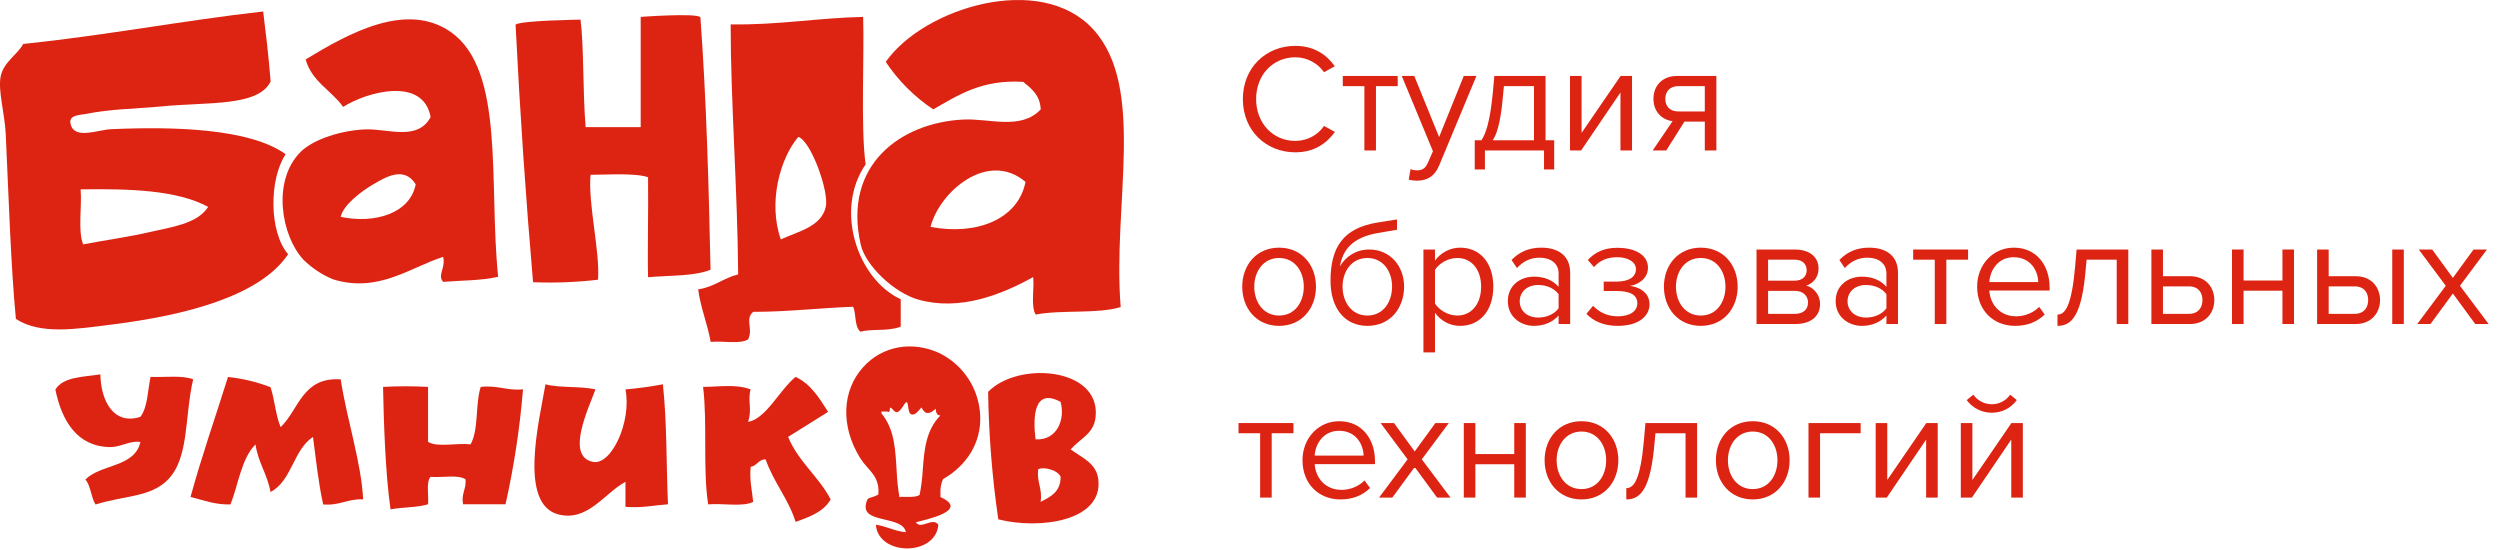 <svg width="218" height="48" viewBox="0 0 218 48" fill="none" xmlns="http://www.w3.org/2000/svg">
<path d="M112.951 13.282C114.578 13.282 115.654 12.529 116.408 11.507L115.453 10.982C114.941 11.749 114.013 12.287 112.951 12.287C111.027 12.287 109.534 10.767 109.534 8.641C109.534 6.502 111.027 4.995 112.951 4.995C114.013 4.995 114.941 5.547 115.453 6.3L116.394 5.776C115.681 4.767 114.578 4 112.951 4C110.408 4 108.377 5.883 108.377 8.641C108.377 11.399 110.408 13.282 112.951 13.282Z" fill="#dd2413"/>
<path d="M118.974 13.121H119.983V7.511H121.88V6.623H117.091V7.511H118.974V13.121Z" fill="#dd2413"/>
<path d="M123.001 14.748L122.84 15.663C123.028 15.717 123.364 15.757 123.58 15.757C124.441 15.744 125.1 15.381 125.49 14.439L128.745 6.623H127.642L125.49 11.95L123.324 6.623H122.234L124.952 13.188L124.521 14.17C124.293 14.708 123.997 14.856 123.553 14.856C123.391 14.856 123.149 14.816 123.001 14.748Z" fill="#dd2413"/>
<path d="M128.597 12.233V14.775H129.485V13.121H134.638V14.775H135.526V12.233H134.772V6.623H130.306L130.171 8.116C129.916 10.767 129.512 11.735 129.176 12.233H128.597ZM131.059 8.372L131.14 7.511H133.763V12.233H130.158C130.44 11.843 130.844 10.928 131.059 8.372Z" fill="#dd2413"/>
<path d="M136.905 13.121H137.874L141.304 8.063V13.121H142.313V6.623H141.317L137.914 11.587V6.623H136.905V13.121Z" fill="#dd2413"/>
<path d="M144.112 13.121H145.296L146.883 10.605H148.659V13.121H149.668V6.623H146.238C144.919 6.623 144.18 7.511 144.18 8.614C144.18 9.704 144.879 10.444 145.848 10.565L144.112 13.121ZM148.659 9.717H146.345C145.605 9.717 145.215 9.26 145.215 8.614C145.215 7.968 145.632 7.511 146.345 7.511H148.659V9.717Z" fill="#dd2413"/>
<path d="M111.538 28.416C113.516 28.416 114.753 26.883 114.753 24.999C114.753 23.116 113.516 21.596 111.538 21.596C109.56 21.596 108.323 23.116 108.323 24.999C108.323 26.883 109.56 28.416 111.538 28.416ZM111.538 27.515C110.152 27.515 109.372 26.331 109.372 24.999C109.372 23.681 110.152 22.497 111.538 22.497C112.924 22.497 113.69 23.681 113.69 24.999C113.69 26.331 112.924 27.515 111.538 27.515Z" fill="#dd2413"/>
<path d="M116.021 24.488C116.021 26.856 117.245 28.416 119.236 28.416C121.241 28.416 122.438 26.856 122.438 24.986C122.438 23.224 121.241 21.757 119.398 21.757C118.241 21.757 117.34 22.376 116.842 23.224C117.084 21.811 117.905 20.708 120.151 20.318L121.819 20.035V19.134L120.124 19.403C117.138 19.887 116.021 21.542 116.021 24.488ZM121.389 24.986C121.389 26.331 120.622 27.515 119.236 27.515C117.851 27.515 117.071 26.331 117.071 24.986C117.071 23.681 117.851 22.497 119.236 22.497C120.622 22.497 121.389 23.681 121.389 24.986Z" fill="#dd2413"/>
<path d="M125.131 30.73V27.273C125.656 27.999 126.436 28.416 127.324 28.416C129.033 28.416 130.217 27.098 130.217 24.999C130.217 22.887 129.033 21.596 127.324 21.596C126.409 21.596 125.602 22.067 125.131 22.726V21.757H124.123V30.73H125.131ZM129.154 24.999C129.154 26.439 128.374 27.515 127.069 27.515C126.275 27.515 125.481 27.031 125.131 26.466V23.533C125.481 22.968 126.275 22.497 127.069 22.497C128.374 22.497 129.154 23.56 129.154 24.999Z" fill="#dd2413"/>
<path d="M135.91 28.255H136.919V23.789C136.919 22.215 135.775 21.596 134.403 21.596C133.34 21.596 132.506 21.946 131.807 22.672L132.278 23.372C132.856 22.753 133.488 22.47 134.269 22.47C135.21 22.47 135.91 22.968 135.91 23.842V25.013C135.385 24.407 134.645 24.125 133.757 24.125C132.654 24.125 131.484 24.811 131.484 26.264C131.484 27.676 132.654 28.416 133.757 28.416C134.632 28.416 135.372 28.107 135.91 27.515V28.255ZM135.91 26.883C135.52 27.421 134.834 27.69 134.121 27.69C133.179 27.69 132.52 27.098 132.52 26.277C132.52 25.443 133.179 24.851 134.121 24.851C134.834 24.851 135.52 25.12 135.91 25.658V26.883Z" fill="#dd2413"/>
<path d="M138.336 27.367C138.955 28.013 139.856 28.416 141.067 28.416C142.842 28.416 143.838 27.609 143.838 26.519C143.838 25.443 142.802 24.986 142.116 24.932C142.816 24.838 143.703 24.313 143.703 23.345C143.703 22.241 142.6 21.596 140.986 21.609C139.843 21.609 139.035 22.04 138.457 22.672L138.995 23.291C139.506 22.712 140.139 22.43 141.026 22.43C141.968 22.43 142.654 22.847 142.654 23.466C142.654 24.206 141.955 24.555 140.959 24.555H139.843V25.376H140.959C142.035 25.376 142.775 25.645 142.775 26.452C142.775 27.138 142.129 27.582 141.067 27.582C140.179 27.582 139.479 27.246 138.914 26.667L138.336 27.367Z" fill="#dd2413"/>
<path d="M148.309 28.416C150.286 28.416 151.524 26.883 151.524 24.999C151.524 23.116 150.286 21.596 148.309 21.596C146.331 21.596 145.094 23.116 145.094 24.999C145.094 26.883 146.331 28.416 148.309 28.416ZM148.309 27.515C146.923 27.515 146.143 26.331 146.143 24.999C146.143 23.681 146.923 22.497 148.309 22.497C149.695 22.497 150.461 23.681 150.461 24.999C150.461 26.331 149.695 27.515 148.309 27.515Z" fill="#dd2413"/>
<path d="M153.169 28.255H156.518C157.971 28.255 158.711 27.542 158.711 26.492C158.711 25.753 158.187 25.067 157.5 24.905C158.079 24.73 158.577 24.206 158.577 23.425C158.577 22.443 157.85 21.757 156.492 21.757H153.169V28.255ZM157.541 23.573C157.541 24.084 157.178 24.475 156.492 24.475H154.178V22.645H156.492C157.164 22.645 157.541 23.008 157.541 23.573ZM157.662 26.371C157.662 26.99 157.231 27.367 156.518 27.367H154.178V25.363H156.518C157.272 25.363 157.662 25.847 157.662 26.371Z" fill="#dd2413"/>
<path d="M164.496 28.255H165.505V23.789C165.505 22.215 164.362 21.596 162.99 21.596C161.927 21.596 161.093 21.946 160.393 22.672L160.864 23.372C161.443 22.753 162.075 22.47 162.855 22.47C163.797 22.47 164.496 22.968 164.496 23.842V25.013C163.972 24.407 163.232 24.125 162.344 24.125C161.241 24.125 160.07 24.811 160.07 26.264C160.07 27.676 161.241 28.416 162.344 28.416C163.218 28.416 163.958 28.107 164.496 27.515V28.255ZM164.496 26.883C164.106 27.421 163.42 27.69 162.707 27.69C161.765 27.69 161.106 27.098 161.106 26.277C161.106 25.443 161.765 24.851 162.707 24.851C163.42 24.851 164.106 25.12 164.496 25.658V26.883Z" fill="#dd2413"/>
<path d="M168.712 28.255H169.72V22.645H171.617V21.757H166.828V22.645H168.712V28.255Z" fill="#dd2413"/>
<path d="M172.406 24.999C172.406 27.031 173.792 28.416 175.715 28.416C176.778 28.416 177.652 28.066 178.298 27.421L177.814 26.762C177.303 27.286 176.549 27.582 175.809 27.582C174.41 27.582 173.549 26.56 173.469 25.336H178.729V25.08C178.729 23.129 177.572 21.596 175.608 21.596C173.751 21.596 172.406 23.116 172.406 24.999ZM175.594 22.43C177.074 22.43 177.72 23.627 177.733 24.596H173.469C173.522 23.6 174.209 22.43 175.594 22.43Z" fill="#dd2413"/>
<path d="M179.412 27.434V28.416C180.663 28.416 181.551 27.515 181.887 23.345L181.955 22.645H184.578V28.255H185.587V21.757H181.08L180.946 23.291C180.65 26.627 180.098 27.434 179.412 27.434Z" fill="#dd2413"/>
<path d="M188.61 21.757H187.601V28.255H190.951C192.404 28.255 193.09 27.206 193.09 26.17C193.09 25.134 192.417 24.084 190.951 24.084H188.61V21.757ZM188.61 24.972H190.87C191.704 24.972 192.054 25.524 192.054 26.17C192.054 26.815 191.691 27.367 190.87 27.367H188.61V24.972Z" fill="#dd2413"/>
<path d="M194.63 28.255H195.639V25.349H199.029V28.255H200.038V21.757H199.029V24.461H195.639V21.757H194.63V28.255Z" fill="#dd2413"/>
<path d="M203.061 21.757H202.052V28.255H205.402C206.855 28.255 207.541 27.206 207.541 26.17C207.541 25.134 206.868 24.084 205.402 24.084H203.061V21.757ZM208.604 28.255H209.612V21.757H208.604V28.255ZM203.061 24.972H205.321C206.155 24.972 206.505 25.524 206.505 26.17C206.505 26.815 206.142 27.367 205.321 27.367H203.061V24.972Z" fill="#dd2413"/>
<path d="M215.84 28.255H217.01L214.508 24.919L216.862 21.757H215.692L213.889 24.233L212.087 21.757H210.916L213.27 24.919L210.782 28.255H211.939L213.889 25.591L215.84 28.255Z" fill="#dd2413"/>
<path d="M109.883 43.389H110.892V37.779H112.789V36.891H108V37.779H109.883V43.389Z" fill="#dd2413"/>
<path d="M113.578 40.133C113.578 42.165 114.963 43.55 116.887 43.55C117.95 43.55 118.824 43.2 119.47 42.555L118.986 41.896C118.474 42.42 117.721 42.716 116.981 42.716C115.582 42.716 114.721 41.694 114.64 40.47H119.9V40.214C119.9 38.263 118.743 36.73 116.779 36.73C114.923 36.73 113.578 38.25 113.578 40.133ZM116.766 37.564C118.246 37.564 118.891 38.761 118.905 39.73H114.64C114.694 38.734 115.38 37.564 116.766 37.564Z" fill="#dd2413"/>
<path d="M125.312 43.389H126.482L123.98 40.053L126.334 36.891H125.164L123.361 39.367L121.558 36.891H120.388L122.742 40.053L120.254 43.389H121.41L123.361 40.725L125.312 43.389Z" fill="#dd2413"/>
<path d="M127.643 43.389H128.652V40.483H132.042V43.389H133.051V36.891H132.042V39.595H128.652V36.891H127.643V43.389Z" fill="#dd2413"/>
<path d="M137.904 43.55C139.882 43.55 141.119 42.017 141.119 40.133C141.119 38.25 139.882 36.73 137.904 36.73C135.927 36.73 134.689 38.25 134.689 40.133C134.689 42.017 135.927 43.55 137.904 43.55ZM137.904 42.649C136.519 42.649 135.738 41.465 135.738 40.133C135.738 38.815 136.519 37.631 137.904 37.631C139.29 37.631 140.057 38.815 140.057 40.133C140.057 41.465 139.29 42.649 137.904 42.649Z" fill="#dd2413"/>
<path d="M141.813 42.568V43.55C143.065 43.55 143.952 42.649 144.289 38.479L144.356 37.779H146.979V43.389H147.988V36.891H143.482L143.347 38.425C143.051 41.761 142.5 42.568 141.813 42.568Z" fill="#dd2413"/>
<path d="M152.841 43.55C154.819 43.55 156.056 42.017 156.056 40.133C156.056 38.25 154.819 36.73 152.841 36.73C150.864 36.73 149.626 38.25 149.626 40.133C149.626 42.017 150.864 43.55 152.841 43.55ZM152.841 42.649C151.456 42.649 150.675 41.465 150.675 40.133C150.675 38.815 151.456 37.631 152.841 37.631C154.227 37.631 154.994 38.815 154.994 40.133C154.994 41.465 154.227 42.649 152.841 42.649Z" fill="#dd2413"/>
<path d="M162.248 37.779V36.891H157.701V43.389H158.71V37.779H162.248Z" fill="#dd2413"/>
<path d="M163.56 43.389H164.529L167.959 38.331V43.389H168.968V36.891H167.973L164.569 41.855V36.891H163.56V43.389Z" fill="#dd2413"/>
<path d="M173.687 35.99C174.588 35.99 175.368 35.573 175.866 34.887L175.288 34.416C174.924 34.927 174.359 35.25 173.687 35.25C173.014 35.25 172.449 34.927 172.072 34.416L171.494 34.887C172.005 35.573 172.799 35.99 173.687 35.99ZM170.983 43.389H171.951L175.382 38.331V43.389H176.391V36.891H175.395L171.992 41.855V36.891H170.983V43.389Z" fill="#dd2413"/>
<path d="M24.474 37.244C24.031 36.22 23.96 34.85 23.587 33.759C22.396 33.304 21.15 33.006 19.881 32.873C18.79 36.357 17.598 39.745 16.613 43.336C17.726 43.602 18.688 44.019 20.098 43.988C20.799 42.214 21.038 39.998 22.28 38.756C22.51 40.343 23.317 41.354 23.587 42.902C25.459 41.935 25.574 39.217 27.294 38.104C27.556 40.095 27.768 42.135 28.181 43.988C29.613 44.112 30.291 43.482 31.666 43.544C31.519 40.392 30.242 36.561 29.71 33.081C26.359 32.859 26.079 35.701 24.474 37.244Z" fill="#dd2413"/>
<path d="M41.919 33.737C41.436 35.213 41.755 37.492 41.033 38.747C39.867 38.605 38.129 39.035 37.326 38.53V33.737C36.019 33.666 34.709 33.666 33.402 33.737C33.46 36.619 33.593 41.221 34.054 44.418C35.087 44.214 36.377 44.267 37.326 43.974C37.397 43.176 37.14 42.046 37.543 41.58C38.537 41.673 39.942 41.358 40.594 41.797C40.669 42.684 40.208 43.008 40.377 43.974H44.083C44.821 40.672 45.33 37.322 45.608 33.95C44.185 34.087 43.392 33.573 41.919 33.737Z" fill="#dd2413"/>
<path d="M13.128 32.864C12.875 34.061 12.88 35.524 12.241 36.349C9.883 37.107 8.792 34.913 8.752 32.647C7.24 32.877 5.475 32.86 4.828 33.977C5.391 36.691 6.717 38.956 9.621 38.987C10.539 38.987 11.394 38.384 12.241 38.544C11.758 40.761 8.774 40.459 7.444 41.816C7.923 42.352 7.927 43.363 8.331 43.993C10.818 43.204 13.128 43.381 14.653 41.816C16.511 39.905 16.085 36.331 16.843 33.081C15.908 32.7 14.383 32.917 13.128 32.864Z" fill="#dd2413"/>
<path d="M31.885 11.281C29.903 11.347 27.363 12.097 26.214 13.245C23.692 15.768 24.53 20.543 26.432 22.618C27.181 23.366 28.072 23.959 29.052 24.36C32.998 25.579 35.809 23.292 38.642 22.401C38.882 23.367 38.114 23.988 38.642 24.578C40.256 24.449 42.021 24.471 43.439 24.134C42.593 15.963 44.078 6.116 39.294 2.781C35.463 0.121 30.466 2.861 26.653 5.18C27.181 7.118 28.897 7.876 29.921 9.321C32.032 7.991 36.9 6.661 37.551 10.208C36.412 12.323 33.84 11.214 31.885 11.281ZM29.708 18.911C29.93 17.883 31.451 16.721 32.541 16.078C33.632 15.435 35.264 14.46 36.248 16.078C35.751 18.623 32.666 19.532 29.708 18.911Z" fill="#dd2413"/>
<path d="M9.868 28.285C16.098 27.491 22.637 25.864 25.125 22.17C23.453 20.233 23.453 15.64 24.907 13.449C21.804 11.206 15.193 11.015 9.647 11.268C8.543 11.321 6.476 12.199 6.162 10.825C5.918 10.004 7.048 10.031 7.47 9.938C9.66 9.494 11.793 9.494 14.009 9.286C18.106 8.874 22.513 9.326 23.599 7.105C23.44 4.985 23.129 2.445 22.948 1C15.854 1.806 9.203 3.088 2.021 3.833C1.577 4.719 0.296 5.407 0.056 6.67C-0.183 7.934 0.411 9.889 0.5 11.68C0.757 17.143 0.943 23.208 1.387 27.814C3.55 29.207 6.618 28.697 9.868 28.285ZM7.031 16.513C11.309 16.451 15.41 16.566 18.15 18.038C17.224 19.501 15.047 19.776 13.136 20.22C11.225 20.663 9.106 20.951 7.252 21.31C6.774 20.118 7.155 18.065 7.031 16.513Z" fill="#dd2413"/>
<path d="M82.001 30.833C79.594 29.68 76.942 30.146 75.257 32.026C73.404 34.087 73.302 37.186 74.996 39.926C75.193 40.233 75.417 40.523 75.665 40.791C76.219 41.416 76.694 41.962 76.592 43.123C75.794 43.566 75.647 43.194 75.501 44.01C75.195 45.668 78.733 44.941 78.99 46.408C77.989 46.32 77.328 45.89 76.375 45.757C76.588 48.51 81.611 48.51 81.824 45.757C81.327 45.047 80.29 46.231 79.864 45.539C80.955 45.265 84.493 44.489 82.041 43.358H82.01C82.014 43.326 82.014 43.293 82.01 43.261V43.008C81.984 42.589 82.058 42.169 82.227 41.784C84.364 40.556 85.548 38.565 85.477 36.313C85.441 35.172 85.099 34.062 84.488 33.098C83.876 32.134 83.018 31.352 82.001 30.833ZM80.467 40.964C80.426 41.7 80.334 42.431 80.192 43.154C79.837 43.411 79.119 43.3 78.538 43.327L78.432 43.363C78.302 42.597 78.22 41.824 78.188 41.048C78.073 39.23 78.02 37.435 76.858 36.042C76.867 35.99 76.867 35.936 76.858 35.883H77.385C77.401 35.899 77.421 35.911 77.443 35.916C77.465 35.922 77.487 35.921 77.509 35.913C77.53 35.906 77.548 35.892 77.562 35.874C77.576 35.856 77.584 35.834 77.585 35.812C77.585 35.209 77.833 35.812 78.113 35.932C78.392 36.051 78.747 35.426 78.858 35.253C79.301 34.593 79.075 35.896 79.416 36.105C79.758 36.313 80.094 35.807 80.352 35.524C80.671 36.184 81.057 36.136 81.598 35.639C81.585 35.819 81.639 35.997 81.748 36.14C81.783 36.172 81.825 36.197 81.87 36.21C81.915 36.224 81.963 36.227 82.01 36.22C80.729 37.514 80.591 39.266 80.467 40.964Z" fill="#dd2413"/>
<path d="M93.36 39.186C94.318 38.135 95.391 37.807 95.537 36.348C95.98 32.038 88.767 31.471 86.164 34.171C86.219 37.892 86.515 41.604 87.051 45.286C90.673 46.204 96.202 45.433 95.772 41.801C95.594 40.409 94.499 40.01 93.36 39.186ZM90.744 43.761C90.908 42.577 90.398 42.072 90.527 40.928C90.944 40.666 92.256 40.972 92.487 41.584C92.487 42.888 91.613 43.322 90.744 43.761ZM90.301 38.312C90.052 36.304 90.168 33.799 92.478 35.04C92.912 36.534 92.185 38.428 90.31 38.312H90.301Z" fill="#dd2413"/>
<path d="M95.331 2.559C90.728 -2.473 80.531 0.688 77.237 5.397C78.33 7.037 79.737 8.445 81.378 9.538C83.555 8.301 85.59 6.918 89.225 7.139C89.948 7.725 90.689 8.292 90.751 9.538C89.017 11.387 86.233 10.3 83.994 10.425C78.611 10.686 73.464 14.331 75.055 21.327C75.472 23.167 77.973 25.53 80.07 26.124C83.71 27.153 87.35 25.681 90.094 24.16C90.197 25.224 89.868 26.714 90.316 27.432C92.564 26.989 95.663 27.401 97.725 26.776C96.993 17.856 99.977 7.654 95.331 2.559ZM81.143 19.784C81.941 16.681 86.157 13.089 89.425 15.86C88.778 19.141 85.133 20.551 81.143 19.784Z" fill="#dd2413"/>
<path d="M54.54 33.955C55.099 36.792 53.294 40.605 51.707 40.277C49.286 39.798 51.335 35.586 51.924 33.955C50.625 33.653 48.821 33.848 47.566 33.511C47.021 36.672 45.207 43.913 48.657 44.848C51.233 45.544 52.696 43.004 54.54 42.015V44.196C55.968 44.312 57.023 44.059 58.247 43.975C58.096 40.494 58.163 36.792 57.803 33.511C56.724 33.715 55.635 33.863 54.54 33.955Z" fill="#dd2413"/>
<path d="M55.868 1.473V11.085H51.067C50.814 8.079 50.92 4.014 50.623 1.712C50.623 1.712 45.303 1.783 44.957 2.156C45.338 9.77 45.847 17.254 46.482 24.608C48.374 24.685 50.268 24.613 52.148 24.391C52.33 21.93 51.262 17.74 51.497 15.235C52.383 15.266 55.292 15.036 56.511 15.453C56.547 18.294 56.454 22.032 56.511 24.174C58.378 24.005 60.502 24.107 61.96 23.522C61.801 16.051 61.597 8.62 61.074 1.504C60.745 1.114 55.868 1.473 55.868 1.473Z" fill="#dd2413"/>
<path d="M65.237 29.592C65.703 28.665 64.927 27.818 65.681 27.193C68.713 27.193 71.444 26.856 74.397 26.75C74.681 27.41 74.49 28.545 75.053 28.931C75.94 28.638 77.363 28.931 78.543 28.488V26.093C74.819 24.387 72.717 18.343 75.484 14.331C75.04 11.187 75.377 4.914 75.266 1.473C71.276 1.562 67.853 2.196 63.712 2.125C63.712 8.749 64.315 16.628 64.368 23.925C63.083 24.24 62.271 25.029 60.879 25.233C61.105 26.896 61.686 28.204 61.97 29.813C63.029 29.707 64.523 30.04 65.237 29.592ZM69.613 11.937C70.708 12.274 72.313 16.712 72.007 18.038C71.613 19.78 69.596 20.179 68.088 20.875C66.953 17.661 68.026 13.803 69.613 11.937Z" fill="#dd2413"/>
<path d="M72.211 35.914C71.444 34.717 70.713 33.489 69.374 32.864C67.968 34.012 66.802 36.517 65.232 36.788C65.609 35.666 65.175 34.974 65.454 33.955C64.182 33.458 62.519 33.746 61.309 33.737C61.699 36.907 61.273 40.893 61.752 43.979C63.02 43.868 64.758 44.227 65.676 43.762C65.583 42.764 65.343 41.913 65.459 40.711C66.022 40.623 66.115 40.06 66.762 40.055C67.454 42.055 68.731 43.465 69.378 45.509C70.619 45.065 71.83 44.622 72.433 43.545C71.382 41.536 69.609 40.255 68.722 38.096C69.879 37.364 71.054 36.646 72.211 35.914Z" fill="#dd2413"/>
</svg>
